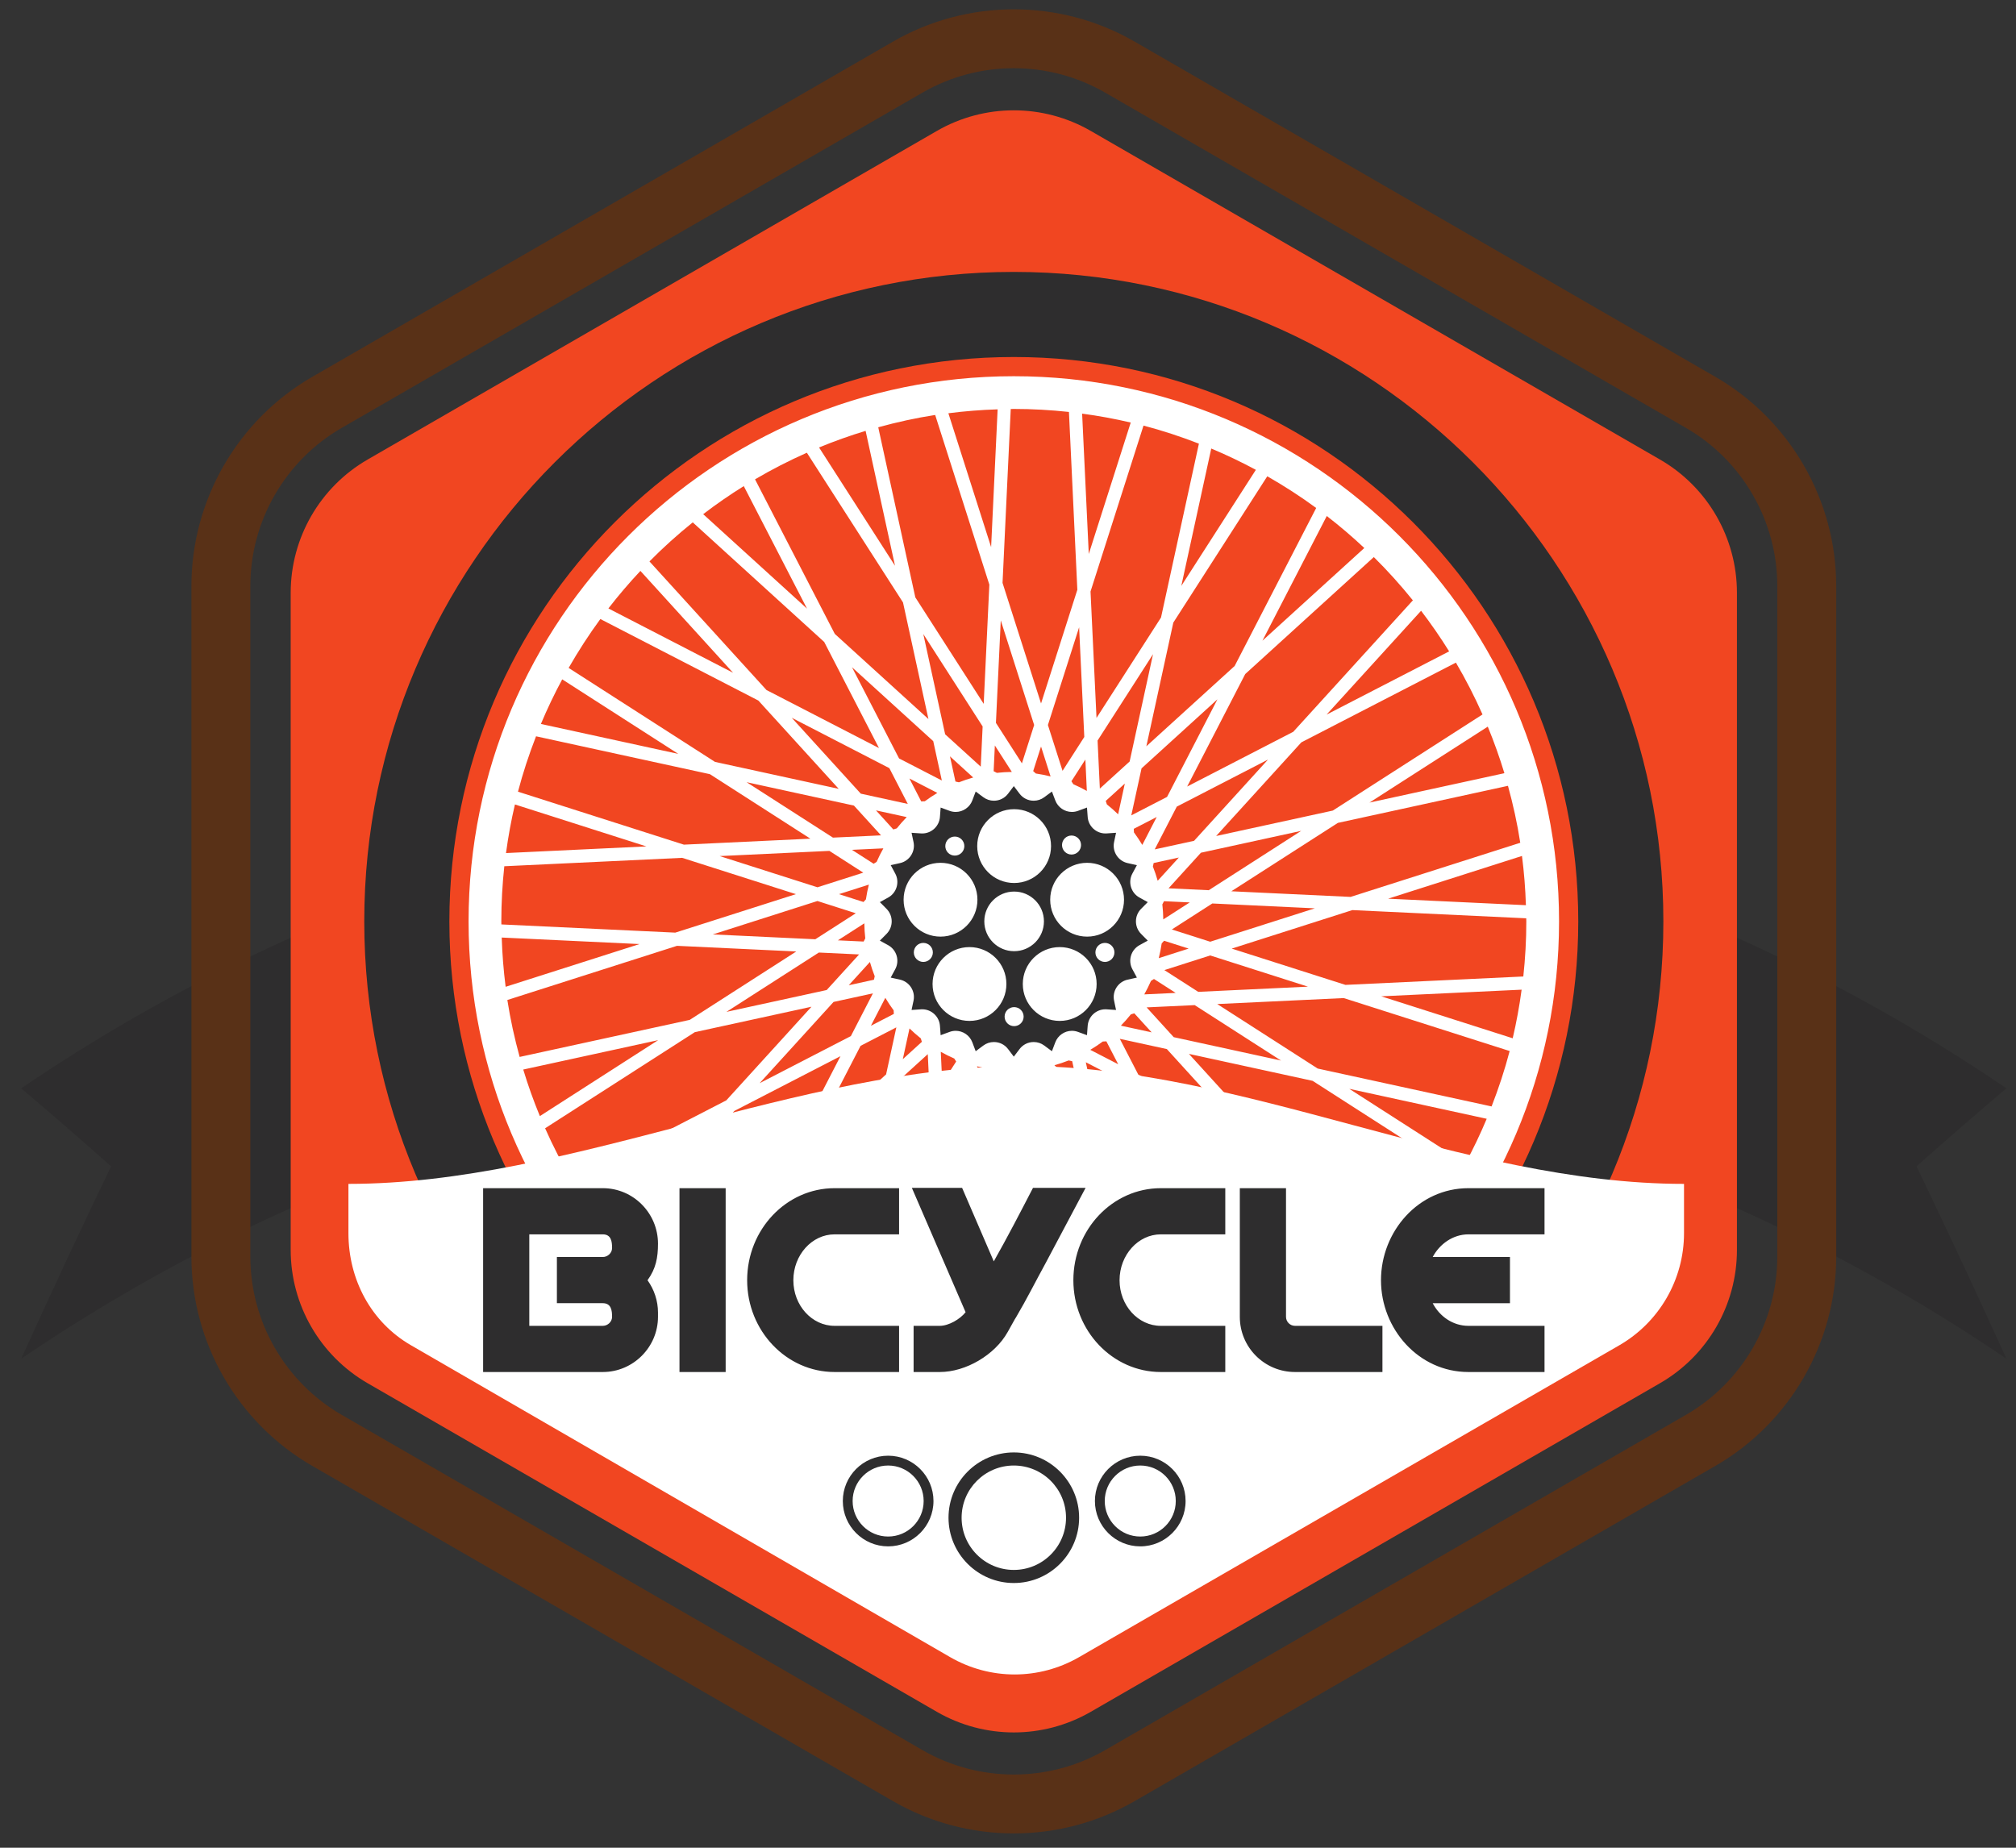 <?xml version="1.0" encoding="UTF-8" standalone="no"?>
<svg
   xmlns:dc="http://purl.org/dc/elements/1.1/"
   xmlns:cc="http://creativecommons.org/ns#"
   xmlns:rdf="http://www.w3.org/1999/02/22-rdf-syntax-ns#"
   xmlns:svg="http://www.w3.org/2000/svg"
   xmlns="http://www.w3.org/2000/svg"
   viewBox="0 0 112 102.667"
   height="102.667"
   width="112"
   xml:space="preserve"
   id="svg2"
   version="1.1"><rect x="0" y="0" width="112" height="102.667" fill="#333333" stroke="none"/><defs
     id="defs6" /><g
     transform="matrix(1.333,0,0,-1.333,0,102.667)"
     id="g10"><g
       transform="scale(0.1)"
       id="g12"><path
         id="path14"
         style="fill:#2e2d2e;fill-opacity:1;fill-rule:nonzero;stroke:none"
         d="M 836.223,316.547 C 586.531,486.238 258.531,486.238 8.836,316.547 21.145,306.121 33.633,295.285 46.301,284.035 33.633,257.715 21.145,230.98 8.836,203.832 c 249.695,169.691 577.695,169.691 827.387,0 -12.305,27.148 -24.797,53.883 -37.469,80.203 12.672,11.25 25.164,22.086 37.469,32.512" /><path
         id="path16"
         style="fill:#f14621;fill-opacity:1;fill-rule:nonzero;stroke:none"
         d="m 121.152,249.18 v 273.918 c 0,22.922 12.235,44.097 32.078,55.558 l 237.223,136.961 c 19.844,11.457 44.301,11.457 64.156,0 L 691.82,578.656 c 19.856,-11.461 32.086,-32.636 32.086,-55.558 V 249.18 c 0,-22.922 -12.23,-44.102 -32.086,-55.559 L 454.609,56.66 c -19.855,-11.461 -44.312,-11.461 -64.156,0 L 153.23,193.621 c -19.843,11.457 -32.078,32.637 -32.078,55.559" /><path
         id="path18"
         style="fill:#ffffff;fill-opacity:1;fill-rule:nonzero;stroke:none"
         d="m 560.746,359.664 -47.398,15.129 50.265,16.047 72.481,-3.422 c 0.004,-0.43 0.031,-0.852 0.031,-1.277 0,-7.762 -0.441,-15.426 -1.254,-22.977 z m 69.707,-22.254 -54.801,17.492 58.516,2.766 c -0.914,-6.859 -2.16,-13.617 -3.715,-20.258 z m -8.801,-28.414 -72.468,15.793 -41.871,26.887 52.71,2.492 69.161,-22.078 c -2.071,-7.895 -4.61,-15.586 -7.532,-23.094 z m -10.906,-23.734 -48.394,31.07 57.265,-12.48 c -2.66,-6.36 -5.633,-12.559 -8.871,-18.59 z m -15.902,-25.145 -65.856,33.985 -33.48,36.8 51.558,-11.234 60.993,-39.164 c -4.032,-7.055 -8.434,-13.863 -13.215,-20.387 z m -16.688,-20.054 -38.633,42.46 51.977,-26.82 c -4.203,-5.43 -8.656,-10.648 -13.344,-15.64 z m -21.816,-20.239 -54.797,49.856 -22.816,44.218 46.894,-24.203 48.762,-53.59 c -5.695,-5.765 -11.727,-11.187 -18.043,-16.281 z m -21.27,-15.117 -26.347,51.066 43.269,-39.367 c -5.445,-4.16 -11.086,-8.066 -16.922,-11.699 z m -26.289,-13.91 -40.07,62.406 -10.594,48.61 39.028,-35.508 33.242,-64.418 c -6.965,-4.094 -14.172,-7.793 -21.606,-11.09 z m -24.48,-9.117 -12.258,56.226 31.656,-49.301 C 497.375,186 490.902,183.688 484.301,181.68 Z m -28.996,-6.621 -22.575,70.711 2.348,49.707 28.508,-44.399 15.449,-70.894 c -7.754,-2.129 -15.66,-3.875 -23.73,-5.125 z m -26.028,-2.344 2.711,57.422 17.817,-55.789 c -6.754,-0.871 -13.602,-1.418 -20.528,-1.633 z m -15.226,131.574 5.097,15.984 10.84,-16.871 -2.015,-42.722 z m 9.762,-131.715 c -0.434,-0.004 -0.852,-0.031 -1.286,-0.031 -7.761,0 -15.418,0.441 -22.972,1.254 l -3.496,74.117 15.129,47.402 16.042,-50.265 z m -30.657,136.703 9.063,14.121 6.101,-19.109 -13.004,-40.738 z m -19.351,-131.062 17.488,54.793 2.762,-58.508 c -6.856,0.914 -13.614,2.16 -20.25,3.715 z m -28.422,8.801 15.797,72.464 26.886,41.872 2.493,-52.711 -22.082,-69.153 c -7.887,2.063 -15.582,4.61 -23.094,7.528 z m -23.731,10.906 31.071,48.387 -12.481,-57.258 c -6.359,2.664 -12.558,5.629 -18.59,8.871 z m -25.148,15.906 33.984,65.844 36.809,33.484 -11.238,-51.551 -39.164,-60.992 c -7.059,4.028 -13.868,8.43 -20.391,13.215 z m -20.051,16.684 42.461,38.629 -26.82,-51.973 c -5.43,4.203 -10.645,8.656 -15.641,13.344 z m -20.238,21.812 49.855,54.797 44.215,22.82 -24.199,-46.894 -53.594,-48.758 c -5.765,5.691 -11.183,11.723 -16.277,18.035 z m -15.117,21.27 51.07,26.355 -39.371,-43.277 c -4.16,5.441 -8.063,11.09 -11.699,16.922 z m -13.91,26.297 62.398,40.066 48.621,10.598 -35.508,-39.032 -64.422,-33.238 c -4.089,6.961 -7.793,14.168 -11.089,21.606 z m -9.114,24.48 56.227,12.254 L 225,304.969 c -2.609,6.324 -4.93,12.793 -6.926,19.402 z m -6.625,28.992 70.711,22.578 49.707,-2.351 -44.398,-28.512 -70.895,-15.449 c -2.129,7.758 -3.875,15.664 -5.125,23.734 z m -2.347,26.032 57.429,-2.719 -55.797,-17.813 c -0.859,6.754 -1.414,13.598 -1.632,20.532 z m -0.164,6.746 c 0,7.761 0.437,15.422 1.246,22.972 l 74.125,3.504 47.402,-15.133 -50.27,-16.043 -72.48,3.418 c 0,0.43 -0.023,0.852 -0.023,1.282 z m 5.671,48.726 54.789,-17.488 -58.511,-2.77 c 0.922,6.86 2.164,13.618 3.722,20.258 z m 8.801,28.414 72.469,-15.793 41.863,-26.883 -52.711,-2.492 -69.152,22.078 c 2.062,7.887 4.609,15.582 7.531,23.09 z m 10.906,23.735 48.391,-31.075 -57.273,12.481 c 2.671,6.359 5.632,12.562 8.882,18.594 z m 15.899,25.144 65.855,-33.984 33.481,-36.801 -51.559,11.234 -60.996,39.168 c 4.035,7.047 8.434,13.864 13.219,20.383 z m 16.691,20.059 38.625,-42.465 -51.968,26.824 c 4.199,5.426 8.652,10.645 13.343,15.641 z m 21.813,20.234 54.793,-49.855 22.82,-44.219 -46.898,24.199 -48.754,53.594 c 5.691,5.766 11.722,11.191 18.039,16.281 z m 21.265,15.117 26.352,-51.066 -43.27,39.367 c 5.442,4.164 11.09,8.07 16.918,11.699 z m 26.297,13.91 40.067,-62.406 10.597,-48.609 -39.031,35.508 -33.238,64.418 c 6.957,4.089 14.172,7.797 21.605,11.089 z m 24.481,9.118 12.25,-56.227 -31.653,49.301 c 6.321,2.609 12.793,4.922 19.403,6.926 z m 28.992,6.621 22.578,-70.715 -2.352,-49.703 -28.503,44.398 -15.45,70.891 c 7.746,2.133 15.657,3.883 23.727,5.129 z m 26.031,2.344 -2.715,-57.426 -17.816,55.797 c 6.75,0.863 13.598,1.418 20.531,1.629 z m 15.223,-131.575 -5.102,-15.984 -10.832,16.871 2.016,42.719 z m -9.758,131.715 c 0.43,0.004 0.852,0.031 1.277,0.031 7.766,0 15.426,-0.441 22.977,-1.254 l 3.5,-74.117 -15.129,-47.402 -16.047,50.266 z m 30.652,-136.699 -9.058,-14.121 -6.106,19.105 13.008,40.742 z m 19.356,131.059 -17.488,-54.79 -2.77,58.508 c 6.863,-0.918 13.613,-2.164 20.258,-3.718 z m 28.414,-8.797 -15.793,-72.469 -26.887,-41.867 -2.492,52.711 22.082,69.152 c 7.891,-2.066 15.582,-4.609 23.09,-7.527 z m 23.734,-10.911 -31.07,-48.382 12.48,57.257 c 6.36,-2.664 12.559,-5.632 18.59,-8.875 z m 25.145,-15.902 -33.981,-65.855 -36.804,-33.477 11.238,51.555 39.164,60.992 c 7.051,-4.031 13.863,-8.434 20.383,-13.215 z m 20.054,-16.687 -42.464,-38.637 26.824,51.98 c 5.426,-4.199 10.648,-8.652 15.64,-13.343 z m 20.239,-21.813 -49.856,-54.797 -44.218,-22.82 24.199,46.887 53.597,48.769 c 5.762,-5.699 11.184,-11.722 16.278,-18.039 z m 15.117,-21.273 -51.07,-26.352 39.375,43.277 c 4.16,-5.445 8.058,-11.089 11.695,-16.925 z m 13.91,-26.293 -62.394,-40.067 -48.622,-10.597 35.504,39.031 64.422,33.242 c 4.09,-6.965 7.793,-14.176 11.09,-21.609 z m 9.117,-24.485 -56.23,-12.25 49.305,31.657 c 2.605,-6.325 4.921,-12.797 6.925,-19.407 z m -138.597,-65.14 16.871,10.836 42.726,-2.02 -43.613,-13.922 z m -3.118,-16.934 19.102,6.102 40.742,-13.004 -45.722,-2.164 z m -7.398,-15.543 20.039,0.945 35.984,-23.109 -44.726,9.75 z m -11.164,-13.105 19.598,-4.274 28.781,-31.633 -40.684,20.997 z m -14.176,-9.77 17.82,-9.191 19.614,-38.008 -33.856,30.805 z m -16.226,-5.762 14.836,-13.492 9.109,-41.781 -24.734,38.512 z m 9.089,6.524 1.457,-0.317 2.286,-10.5 -9.688,8.813 c 2.027,0.57 4.008,1.242 5.945,2.004 z m -61.183,7.762 -7.945,-7.235 2.785,12.809 c 1.496,-1.453 3.066,-2.832 4.699,-4.133 z m -9.953,-16.434 12.41,11.289 0.945,-20.027 -23.101,-35.985 z m -15.606,14.758 14.914,7.699 -4.269,-19.598 -31.637,-28.781 z m -11.25,18.301 16.403,3.574 -9.2,-17.82 -38.007,-19.618 z m -6.133,20.589 16.77,-0.793 -13.5,-14.832 -41.789,-9.109 z m 15.391,16.368 -16.871,-10.836 -42.719,2.019 43.61,13.926 z m 3.125,16.929 -19.105,-6.097 -40.739,13.007 45.723,2.161 z m 7.399,15.547 -20.043,-0.941 -35.985,23.105 44.731,-9.75 z m 11.156,13.106 -19.59,4.273 -28.781,31.633 40.679,-20.992 z m 14.183,9.765 -17.828,9.2 -19.609,38.003 33.859,-30.804 z m 16.219,5.766 -14.836,13.492 -9.101,41.781 24.726,-38.511 z m -9.082,-6.52 -1.457,0.317 -2.285,10.496 9.683,-8.813 c -2.023,-0.566 -4.003,-1.238 -5.941,-2 z m 61.18,-7.761 7.949,7.23 L 466,430.77 c -1.496,1.457 -3.059,2.832 -4.691,4.136 z m 9.957,16.429 -12.418,-11.293 -0.942,20.036 23.106,35.984 z m 15.597,-14.757 -14.91,-7.696 4.274,19.594 31.629,28.777 z m 11.258,-18.301 -16.402,-3.574 9.195,17.82 38.012,19.609 z m -10.636,-19.797 13.492,14.832 41.793,9.113 -38.524,-24.738 z m -2.196,-12.965 c -0.027,2.113 -0.156,4.203 -0.39,6.258 l 0.691,1.332 10.734,-0.504 z m -0.66,-9.996 1.004,1.102 10.234,-3.27 -12.461,-3.98 c 0.508,2.011 0.918,4.062 1.223,6.148 z m -3.672,32.039 0.324,1.465 10.5,2.289 -8.816,-9.691 c -0.566,2.023 -1.238,4.003 -2.008,5.937 z m -7.961,15.719 9.551,4.926 -6.004,-11.633 c -1.074,1.797 -2.23,3.543 -3.476,5.218 z m -88.586,11.422 -4.922,9.55 11.633,-6.003 c -1.797,-1.075 -3.539,-2.231 -5.215,-3.477 z m -21.386,-66.926 c 0.57,-2.024 1.238,-4.008 2,-5.942 l -0.313,-1.457 -10.504,-2.293 z m -2.329,16.109 c 0.028,-2.113 0.161,-4.203 0.395,-6.261 l -0.687,-1.333 -10.739,0.504 z m 0.661,9.992 -1.004,-1.097 -10.235,3.265 12.465,3.981 c -0.515,-2.012 -0.914,-4.063 -1.226,-6.149 z m 11.425,29.137 -7.226,7.949 12.808,-2.793 c -1.453,-1.492 -2.835,-3.062 -4.136,-4.695 z m -8.203,-14.297 -9.043,5.805 13.09,0.617 c -1.023,-1.824 -1.957,-3.695 -2.801,-5.625 z m 8.41,-62.597 -9.55,-4.926 6.007,11.637 c 1.071,-1.801 2.231,-3.543 3.473,-5.223 z m 88.582,-11.422 4.93,-9.551 -11.637,6.008 c 1.805,1.07 3.543,2.226 5.223,3.469 z m 11.637,11.687 7.231,-7.949 -12.817,2.793 c 1.457,1.492 2.836,3.059 4.141,4.695 z m 8.207,14.301 9.043,-5.805 -13.09,-0.617 c 1.02,1.82 1.957,3.695 2.793,5.621 z m -34.406,82.426 5.809,9.043 0.617,-13.082 c -1.817,1.023 -3.696,1.957 -5.625,2.797 z m -15.938,4.226 3.27,10.243 3.98,-12.469 c -2.015,0.512 -4.066,0.918 -6.148,1.226 z m -16.48,-0.043 0.504,10.731 7.082,-11.031 c -2.109,-0.028 -4.199,-0.157 -6.25,-0.387 z m -15.613,-121.007 -5.801,-9.039 -0.617,13.082 c 1.816,-1.028 3.695,-1.957 5.617,-2.797 z m 15.945,-4.227 -3.269,-10.238 -3.981,12.465 c 2.012,-0.512 4.059,-0.918 6.145,-1.223 z m 16.481,0.043 -0.504,-10.73 -7.082,11.031 c 2.109,0.027 4.199,0.156 6.25,0.394 z m 202.667,95.367 -70.71,-22.57 -49.704,2.348 44.399,28.507 70.89,15.45 c 2.129,-7.75 3.883,-15.657 5.125,-23.735 z m 2.352,-26.023 -57.434,2.711 55.797,17.816 c 0.868,-6.754 1.418,-13.598 1.637,-20.527 z m -213.43,220.492 c -125.496,0 -227.234,-101.734 -227.234,-227.238 0,-125.504 101.738,-227.243 227.234,-227.243 125.504,0 227.243,101.739 227.243,227.243 0,125.504 -101.739,227.238 -227.243,227.238" /><path
         id="path20"
         style="fill:#2e2d2e;fill-opacity:1;fill-rule:nonzero;stroke:none"
         d="m 453.078,379.781 c -8.5,0 -15.387,6.887 -15.387,15.379 0,8.5 6.887,15.387 15.387,15.387 8.492,0 15.379,-6.887 15.379,-15.387 0,-8.492 -6.887,-15.379 -15.379,-15.379 z m 7.426,-10.551 c -2.191,0 -3.969,1.778 -3.969,3.965 0,2.192 1.778,3.969 3.969,3.969 2.191,0 3.961,-1.777 3.961,-3.969 0,-2.187 -1.77,-3.965 -3.961,-3.965 z m -18.84,-24.582 c -8.496,0 -15.391,6.887 -15.391,15.387 0,8.496 6.895,15.383 15.391,15.383 8.496,0 15.383,-6.887 15.383,-15.383 0,-8.5 -6.887,-15.387 -15.383,-15.387 z m -19.004,-2.183 c -2.191,0 -3.969,1.777 -3.969,3.965 0,2.195 1.778,3.968 3.969,3.968 2.192,0 3.965,-1.773 3.965,-3.968 0,-2.188 -1.773,-3.965 -3.965,-3.965 z m -18.613,2.183 c -8.488,0 -15.383,6.887 -15.383,15.387 0,8.496 6.895,15.383 15.383,15.383 8.5,0 15.391,-6.887 15.391,-15.383 0,-8.5 -6.891,-15.387 -15.391,-15.387 z m -19.231,24.582 c -2.187,0 -3.964,1.778 -3.964,3.965 0,2.192 1.777,3.969 3.964,3.969 2.192,0 3.973,-1.777 3.973,-3.969 0,-2.187 -1.781,-3.965 -3.973,-3.965 z m -8.218,25.93 c 0,8.5 6.886,15.387 15.386,15.387 8.496,0 15.383,-6.887 15.383,-15.387 0,-8.492 -6.887,-15.379 -15.383,-15.379 -8.5,0 -15.386,6.887 -15.386,15.379 z m 21.347,26.328 c 2.192,0 3.969,-1.777 3.969,-3.968 0,-2.196 -1.777,-3.965 -3.969,-3.965 -2.195,0 -3.968,1.769 -3.968,3.965 0,2.191 1.773,3.968 3.968,3.968 z m 37.141,-35.347 c 0,-6.868 -5.563,-12.43 -12.426,-12.43 -6.859,0 -12.426,5.562 -12.426,12.43 0,6.863 5.567,12.425 12.426,12.425 6.863,0 12.426,-5.562 12.426,-12.425 z m -12.426,46.761 c 8.496,0 15.387,-6.886 15.387,-15.382 0,-8.497 -6.891,-15.387 -15.387,-15.387 -8.496,0 -15.383,6.89 -15.383,15.387 0,8.496 6.887,15.382 15.383,15.382 z m 23.926,-10.98 c 2.187,0 3.965,-1.774 3.965,-3.961 0,-2.195 -1.778,-3.969 -3.965,-3.969 -2.191,0 -3.965,1.774 -3.965,3.969 0,2.187 1.774,3.961 3.965,3.961 z m 30.426,-42.453 -1.446,1.461 c -2.851,2.871 -2.851,7.547 0,10.418 l 1.446,1.461 1.347,1.351 -1.668,0.918 -1.816,1.004 c -3.535,1.957 -4.855,6.438 -2.93,9.992 l 0.985,1.828 0.902,1.672 -1.855,0.406 -2.016,0.45 c -3.945,0.871 -6.484,4.804 -5.641,8.758 l 0.426,2.023 0.399,1.855 -1.895,-0.125 -2.055,-0.14 c -0.168,-0.008 -0.343,-0.012 -0.507,-0.012 -3.844,0 -7.079,3.004 -7.368,6.84 l -0.152,2.059 -0.145,1.89 -1.781,-0.652 -1.953,-0.719 c -0.82,-0.301 -1.676,-0.453 -2.547,-0.453 -3.058,0 -5.84,1.926 -6.918,4.789 l -0.734,1.934 -0.672,1.781 -1.531,-1.133 -1.653,-1.23 c -1.289,-0.957 -2.808,-1.465 -4.406,-1.465 -2.34,0 -4.496,1.07 -5.906,2.937 l -1.246,1.645 -1.149,1.515 -1.14,-1.515 -1.246,-1.645 c -1.411,-1.867 -3.567,-2.937 -5.911,-2.937 -1.597,0 -3.121,0.508 -4.402,1.461 l -1.664,1.234 -1.523,1.133 -0.676,-1.781 -0.731,-1.934 c -1.082,-2.863 -3.863,-4.789 -6.921,-4.789 -0.868,0 -1.719,0.152 -2.547,0.453 l -1.95,0.719 -1.781,0.652 -0.14,-1.894 -0.157,-2.055 c -0.289,-3.836 -3.523,-6.844 -7.371,-6.844 -0.168,0 -0.332,0.008 -0.5,0.016 l -2.054,0.137 -1.895,0.128 0.387,-1.855 0.433,-2.023 c 0.836,-3.954 -1.691,-7.887 -5.636,-8.758 l -2.016,-0.45 -1.859,-0.406 0.902,-1.672 0.984,-1.828 c 1.922,-3.554 0.61,-8.039 -2.925,-9.992 l -1.821,-1.004 -1.66,-0.918 1.344,-1.347 1.441,-1.461 c 2.856,-2.875 2.856,-7.551 0,-10.422 l -1.441,-1.461 -1.344,-1.348 1.66,-0.922 1.821,-1 c 3.535,-1.961 4.847,-6.441 2.925,-9.996 l -0.984,-1.824 -0.902,-1.672 1.859,-0.414 2.016,-0.445 c 3.945,-0.875 6.472,-4.805 5.636,-8.758 l -0.433,-2.024 -0.387,-1.855 1.895,0.125 2.054,0.141 c 0.168,0.011 0.332,0.015 0.5,0.015 3.848,0 7.082,-3.008 7.375,-6.844 l 0.153,-2.054 0.14,-1.895 1.785,0.656 1.946,0.711 c 0.828,0.305 1.679,0.454 2.547,0.454 3.058,0 5.839,-1.922 6.921,-4.782 l 0.731,-1.937 0.676,-1.785 1.523,1.136 1.664,1.231 c 1.281,0.961 2.809,1.465 4.402,1.465 2.344,0 4.5,-1.071 5.911,-2.938 l 1.246,-1.644 1.14,-1.512 1.149,1.512 1.246,1.644 c 1.41,1.867 3.566,2.938 5.906,2.938 1.598,0 3.117,-0.504 4.406,-1.465 l 1.653,-1.231 1.531,-1.136 0.672,1.785 0.734,1.937 c 1.086,2.86 3.86,4.785 6.918,4.785 0.871,0 1.727,-0.152 2.547,-0.457 l 1.953,-0.711 1.781,-0.656 0.145,1.895 0.152,2.054 c 0.289,3.836 3.524,6.844 7.368,6.844 0.164,0 0.339,-0.004 0.507,-0.015 l 2.055,-0.141 1.895,-0.125 -0.399,1.859 -0.422,2.02 c -0.844,3.953 1.692,7.883 5.637,8.758 l 2.016,0.445 1.855,0.414 -0.902,1.672 -0.985,1.824 c -1.925,3.559 -0.605,8.035 2.93,9.996 l 1.816,1 1.668,0.922 -1.347,1.348" /><path
         id="path22"
         style="fill:#2e2d2e;fill-opacity:1;fill-rule:nonzero;stroke:none"
         d="m 422.527,656.855 c -149.269,0 -270.714,-121.445 -270.714,-270.714 0,-149.278 121.445,-270.715 270.714,-270.715 149.274,0 270.715,121.437 270.715,270.715 0,149.269 -121.441,270.714 -270.715,270.714 z m 0,-35.472 c 129.926,0 235.246,-105.32 235.246,-235.242 0,-129.926 -105.32,-235.246 -235.246,-235.246 -129.918,0 -235.242,105.32 -235.242,235.246 0,129.922 105.324,235.242 235.242,235.242" /><path
         id="path24"
         style="fill:#593117;fill-opacity:1;fill-rule:nonzero;stroke:none"
         d="m 422.527,741.762 c -13.152,0 -26.312,-3.391 -38.043,-10.164 L 142.371,591.816 C 118.91,578.27 104.332,553.02 104.332,525.922 V 246.355 c 0,-27.093 14.578,-52.347 38.039,-65.894 L 384.484,40.68 c 23.465,-13.551 52.621,-13.551 76.09,0 L 702.688,180.461 c 23.464,13.547 38.042,38.801 38.042,65.894 v 279.567 c 0,27.098 -14.578,52.348 -38.042,65.894 L 460.574,731.598 c -11.734,6.773 -24.89,10.164 -38.047,10.164 z m 0,-735.793 c -17.406,0 -34.8,4.484 -50.32,13.445 L 130.098,159.191 c -31.039,17.922 -50.321,51.325 -50.321,87.164 v 279.567 c 0,35.84 19.281,69.238 50.321,87.164 l 242.109,139.781 c 31.035,17.922 69.602,17.922 100.645,0 L 714.965,613.086 c 31.039,-17.926 50.32,-51.324 50.32,-87.164 V 246.355 c 0,-35.839 -19.281,-69.242 -50.32,-87.164 L 472.852,19.414 C 457.332,10.453 439.934,5.969 422.527,5.969" /><path
         id="path26"
         style="fill:#ffffff;fill-opacity:1;fill-rule:nonzero;stroke:none"
         d="m 145.219,276.715 v -20.551 c 0,-19.281 9.394,-37.098 26.094,-46.734 L 395.992,79.453 c 16.699,-9.637 37.047,-9.637 53.742,0 L 674.863,209.43 c 16.696,9.636 26.985,27.453 26.985,46.734 v 20.551 c -92.774,0 -183.864,49.113 -275.118,49.113 -94.128,0 -188.738,-49.113 -281.511,-49.113" /><path
         id="path28"
         style="fill:#2e2d2e;fill-opacity:1;fill-rule:nonzero;stroke:none"
         d="m 422.527,164.777 c -15.004,0 -27.214,-12.211 -27.214,-27.218 0,-15.004 12.21,-27.215 27.214,-27.215 15.012,0 27.219,12.211 27.219,27.215 0,15.007 -12.207,27.218 -27.219,27.218 z m 0,-5.457 c 12.016,0 21.762,-9.742 21.762,-21.761 0,-12.012 -9.746,-21.758 -21.762,-21.758 -12.011,0 -21.757,9.746 -21.757,21.758 0,12.019 9.746,21.761 21.757,21.761" /><path
         id="path30"
         style="fill:#2e2d2e;fill-opacity:1;fill-rule:nonzero;stroke:none"
         d="m 370.152,163.414 c -10.418,0 -18.89,-8.476 -18.89,-18.894 0,-10.418 8.472,-18.899 18.89,-18.899 10.414,0 18.895,8.481 18.895,18.899 0,10.418 -8.481,18.894 -18.895,18.894 z m 0,-4.094 c 8.172,0 14.801,-6.629 14.801,-14.8 0,-8.176 -6.629,-14.801 -14.801,-14.801 -8.175,0 -14.8,6.625 -14.8,14.801 0,8.171 6.625,14.8 14.8,14.8" /><path
         id="path32"
         style="fill:#2e2d2e;fill-opacity:1;fill-rule:nonzero;stroke:none"
         d="m 475.227,163.414 c -10.418,0 -18.899,-8.476 -18.899,-18.894 0,-10.418 8.481,-18.899 18.899,-18.899 10.418,0 18.894,8.481 18.894,18.899 0,10.418 -8.476,18.894 -18.894,18.894 z m 0,-4.094 c 8.175,0 14.8,-6.629 14.8,-14.8 0,-8.176 -6.625,-14.801 -14.8,-14.801 -8.176,0 -14.801,6.625 -14.801,14.801 0,8.171 6.625,14.8 14.801,14.8" /><path
         id="path34"
         style="fill:#2e2d2e;fill-opacity:1;fill-rule:nonzero;stroke:none"
         d="m 251.223,274.926 h -49.875 v -76.629 h 49.875 c 12.715,0 23.007,10.41 23.007,23 v 1.816 c 0,4.84 -1.578,9.563 -4.363,13.438 3.512,4.844 4.363,9.445 4.363,15.254 0,12.711 -10.292,23.121 -23.007,23.121 z m 3.875,-53.629 c 0,-2.059 -1.817,-3.754 -3.875,-3.754 h -30.625 v 38.137 h 30.625 c 3.515,0 3.875,-3.028 3.875,-5.692 0,-2.058 -1.817,-3.754 -3.875,-3.754 h -19.125 v -19.25 h 19.125 c 3.515,0 3.875,-3.023 3.875,-5.687 z m 28.09,53.629 v -76.629 h 19.246 v 76.629 z m 28.203,-38.375 c 0,-21.067 16.347,-38.254 36.441,-38.254 h 26.879 v 19.246 h -26.879 c -9.441,0 -17.187,8.477 -17.187,19.008 0,10.531 7.746,19.129 17.187,19.129 h 26.879 v 19.246 h -26.879 c -20.094,0 -36.441,-17.188 -36.441,-38.375 z m 119.129,38.5 c -5.325,-10.289 -10.653,-20.582 -16.34,-30.629 l -13.2,30.629 h -20.941 l 22.395,-51.821 c -2.297,-2.902 -7.024,-5.687 -10.774,-5.687 h -10.898 v -19.246 h 10.898 c 10.895,0 23,7.141 28.328,16.703 l 2.907,5.207 0.601,0.969 c 4.359,7.387 8.234,15.133 12.352,22.637 l 16.586,31.238 z m 16.828,-38.5 c 0,-21.067 16.343,-38.254 36.441,-38.254 h 26.875 v 19.246 h -26.875 c -9.441,0 -17.191,8.477 -17.191,19.008 0,10.531 7.75,19.129 17.191,19.129 h 26.875 v 19.246 h -26.875 c -20.098,0 -36.441,-17.188 -36.441,-38.375 z m 88.621,38.375 h -19.25 v -53.629 c 0,-12.711 10.289,-23 23,-23 h 36.441 v 19.246 h -36.441 c -2.055,0 -3.75,1.695 -3.75,3.754 z m 76.027,0 c -20.824,0 -36.441,-18.035 -36.441,-38.375 0,-20.219 15.617,-38.254 36.441,-38.254 h 31.715 v 19.246 h -31.715 c -6.418,0 -11.984,3.875 -14.891,9.441 h 32.204 v 19.25 h -32.204 c 2.907,5.45 8.473,9.446 14.891,9.446 h 31.715 v 19.246 h -31.715" /></g></g></svg>
